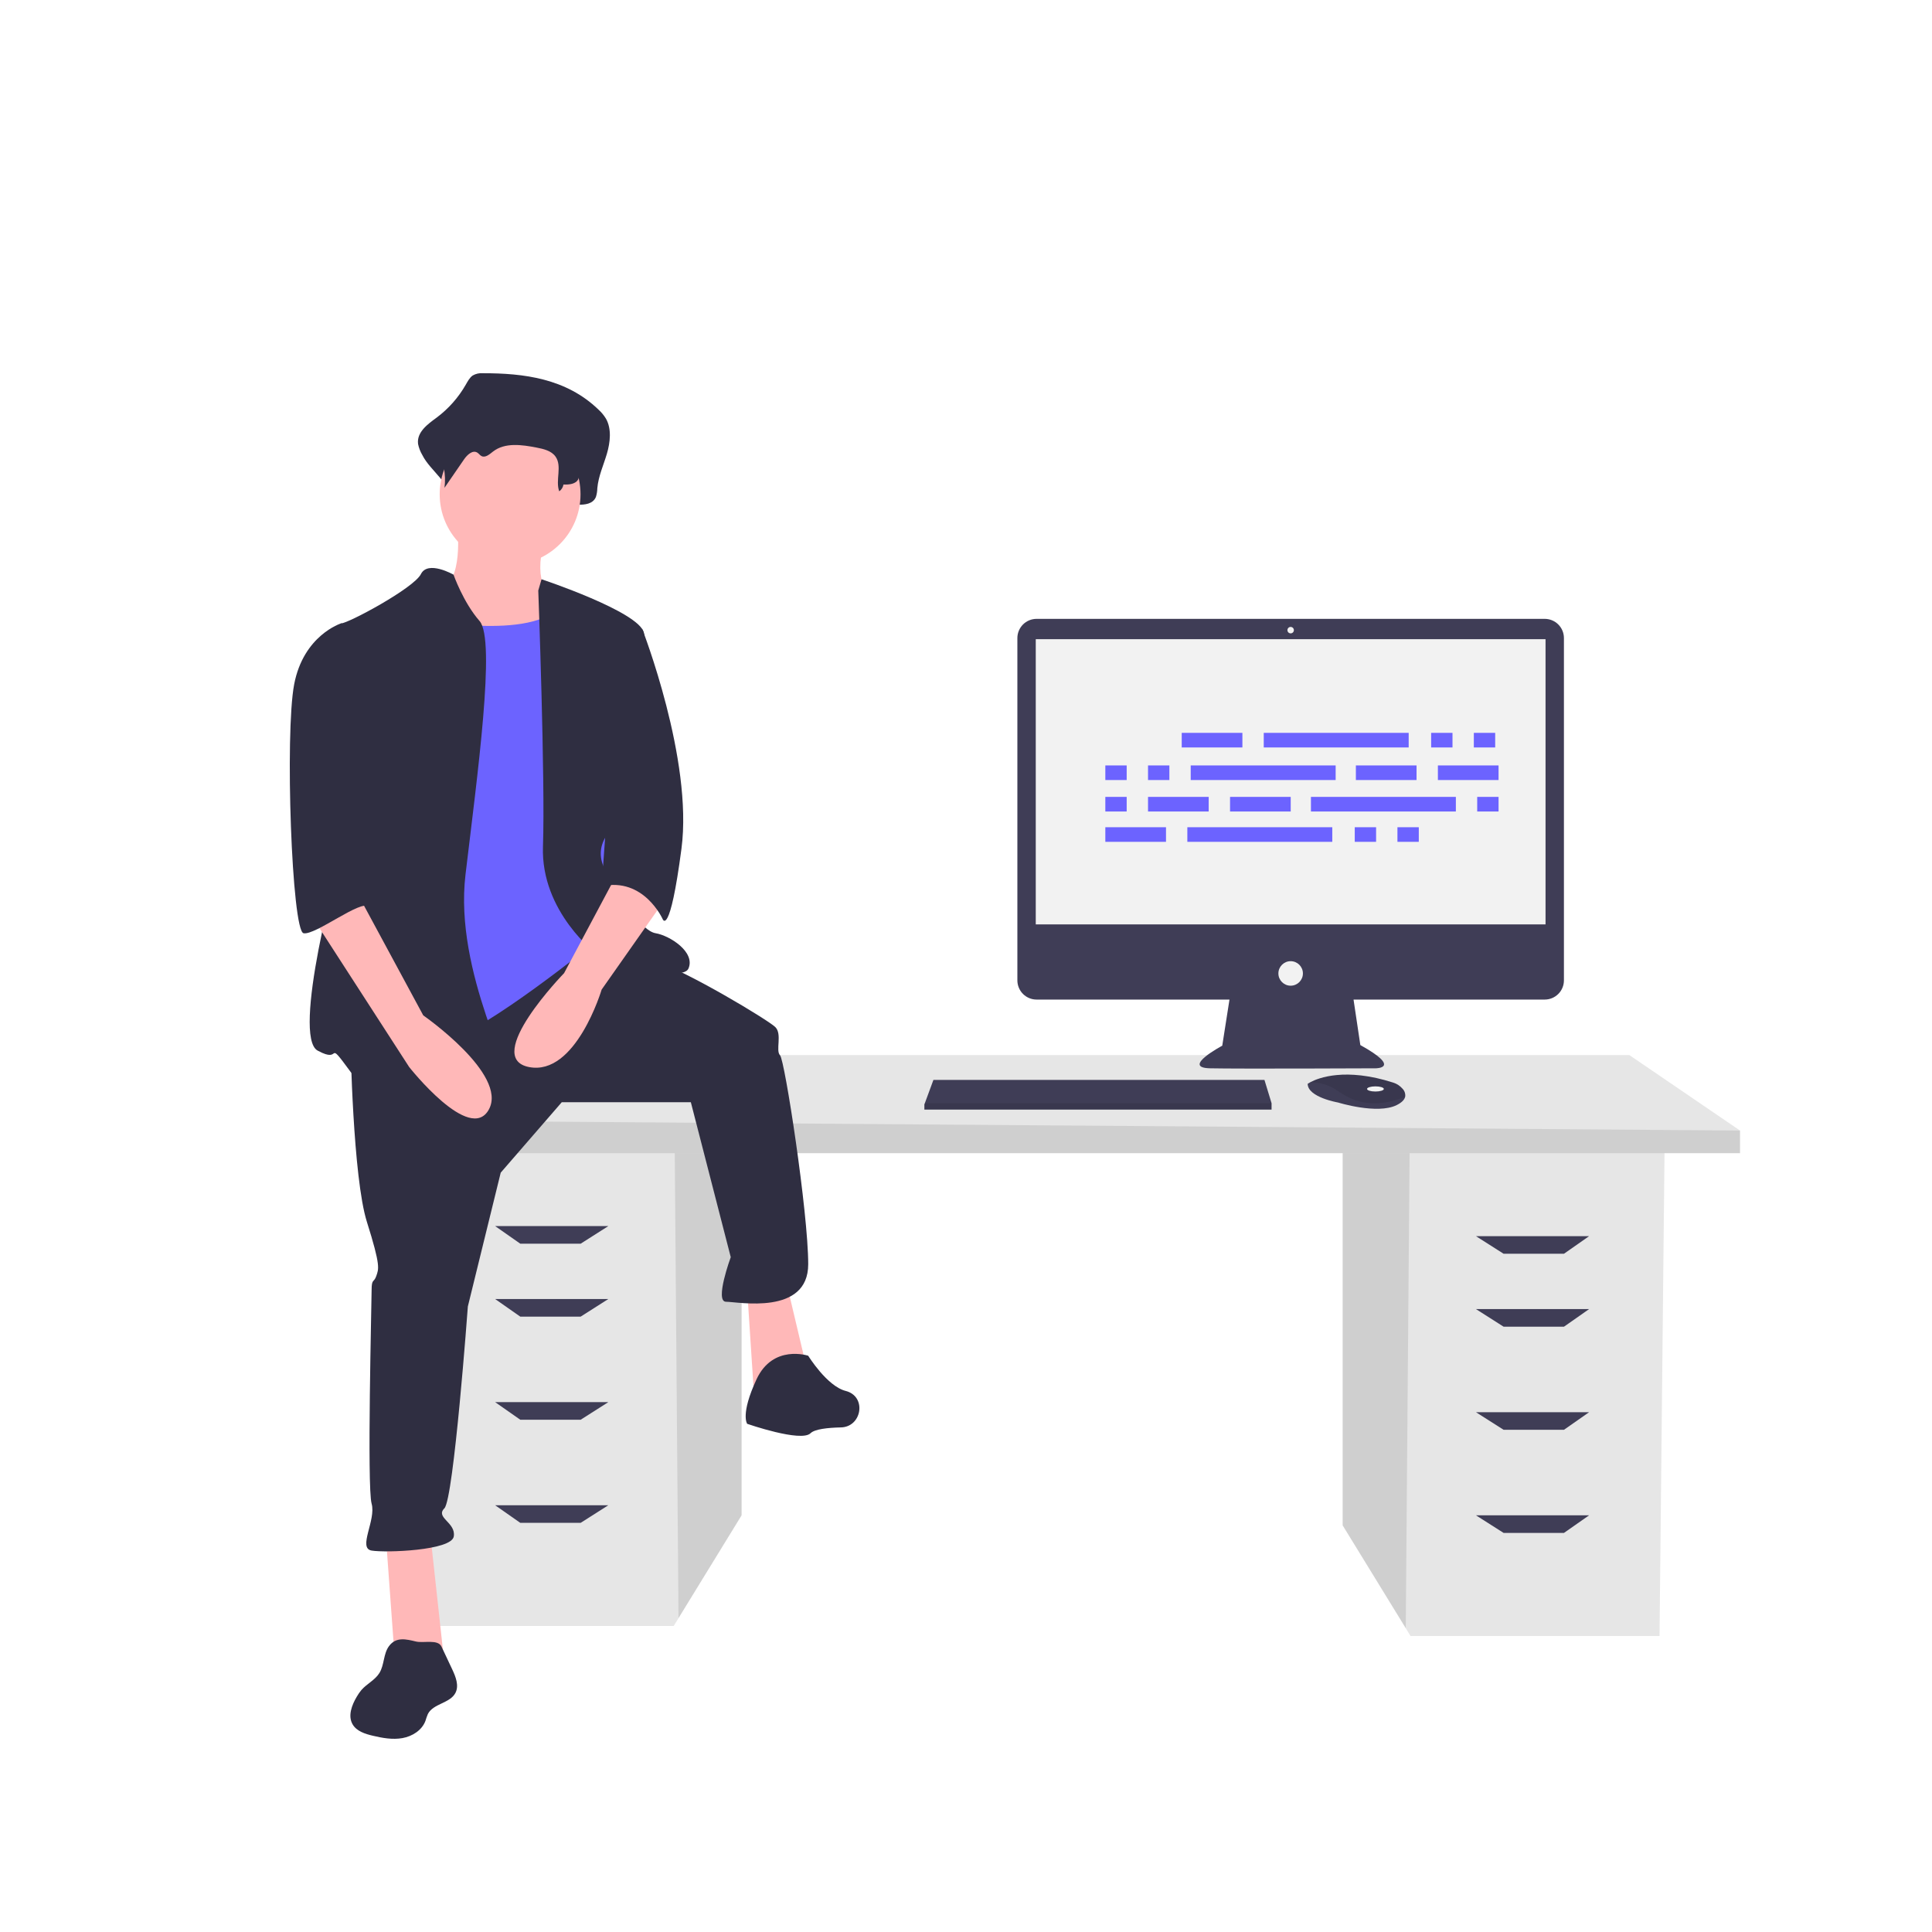 <svg width="440" height="440" viewBox="0 0 440 440" fill="none" xmlns="http://www.w3.org/2000/svg">
<rect width="440" height="440" fill="white"/>
<g clip-path="url(#clip0)">
<path d="M305.781 261.48V347.391L320.152 370.811L321.245 372.593H377.947L379.093 261.48H305.781Z" fill="#E6E6E6"/>
<path opacity="0.1" d="M305.781 261.48V347.391L320.152 370.811L321.034 261.48H305.781Z" fill="black"/>
<path d="M168.895 259.189V345.101L154.525 368.52L153.431 370.301H96.729L95.584 259.189H168.895Z" fill="#E6E6E6"/>
<path opacity="0.1" d="M168.895 259.189V345.101L154.525 368.52L153.643 259.189H168.895Z" fill="black"/>
<path d="M396.275 257.471V262.625H88.138V255.179L116.775 240.288H371.074L396.275 257.471Z" fill="#E6E6E6"/>
<path opacity="0.1" d="M396.275 257.471V262.625H88.138V255.179L396.275 257.471Z" fill="black"/>
<path d="M132.24 283.244H118.493L112.766 279.235H138.54L132.24 283.244Z" fill="#3F3D56"/>
<path d="M132.24 299.854H118.493L112.766 295.845H138.54L132.24 299.854Z" fill="#3F3D56"/>
<path d="M132.24 323.337H118.493L112.766 319.327H138.54L132.24 323.337Z" fill="#3F3D56"/>
<path d="M132.24 346.819H118.493L112.766 342.81H138.54L132.24 346.819Z" fill="#3F3D56"/>
<path d="M342.437 285.535H356.183L361.91 281.526H336.137L342.437 285.535Z" fill="#3F3D56"/>
<path d="M342.437 302.145H356.183L361.91 298.135H336.137L342.437 302.145Z" fill="#3F3D56"/>
<path d="M342.437 325.627H356.183L361.91 321.618H336.137L342.437 325.627Z" fill="#3F3D56"/>
<path d="M342.437 349.11H356.183L361.91 345.101H336.137L342.437 349.11Z" fill="#3F3D56"/>
<path d="M351.798 140.94H236.076C235.501 140.94 234.932 141.053 234.401 141.273C233.87 141.493 233.388 141.815 232.981 142.221C232.575 142.628 232.253 143.11 232.033 143.641C231.813 144.172 231.7 144.742 231.7 145.316V223.269C231.7 223.844 231.813 224.413 232.033 224.944C232.253 225.475 232.575 225.958 232.981 226.364C233.388 226.77 233.87 227.093 234.401 227.313C234.932 227.533 235.501 227.646 236.076 227.646H280.005L278.359 238.153C278.359 238.153 268.954 243.15 275.567 243.297C282.18 243.444 313.335 243.297 313.335 243.297C313.335 243.297 319.361 243.297 309.808 238.006L308.26 227.646H351.798C352.372 227.646 352.942 227.533 353.473 227.313C354.004 227.093 354.486 226.77 354.892 226.364C355.299 225.958 355.621 225.475 355.841 224.944C356.061 224.413 356.174 223.844 356.174 223.269V145.316C356.174 144.742 356.061 144.172 355.841 143.641C355.621 143.11 355.299 142.628 354.892 142.221C354.486 141.815 354.004 141.493 353.473 141.273C352.942 141.053 352.372 140.94 351.798 140.94Z" fill="#3F3D56"/>
<path d="M351.986 145.569H235.888V210.525H351.986V145.569Z" fill="#F2F2F2"/>
<path d="M293.937 144.246C294.343 144.246 294.672 143.917 294.672 143.512C294.672 143.106 294.343 142.777 293.937 142.777C293.531 142.777 293.202 143.106 293.202 143.512C293.202 143.917 293.531 144.246 293.937 144.246Z" fill="#F2F2F2"/>
<path d="M293.937 224.486C295.479 224.486 296.729 223.236 296.729 221.694C296.729 220.152 295.479 218.902 293.937 218.902C292.395 218.902 291.145 220.152 291.145 221.694C291.145 223.236 292.395 224.486 293.937 224.486Z" fill="#F2F2F2"/>
<path d="M289.586 251.233V252.702H210.522V251.527L210.631 251.233L212.579 245.942H287.969L289.586 251.233Z" fill="#3F3D56"/>
<path d="M320.012 249.794C319.868 250.41 319.324 251.059 318.096 251.673C313.687 253.878 304.723 251.086 304.723 251.086C304.723 251.086 297.815 249.91 297.815 246.824C298.009 246.691 298.212 246.571 298.421 246.464C300.274 245.483 306.42 243.063 317.318 246.566C318.12 246.818 318.837 247.288 319.389 247.924C319.633 248.164 319.817 248.459 319.925 248.784C320.034 249.109 320.064 249.455 320.012 249.794Z" fill="#3F3D56"/>
<path opacity="0.1" d="M320.012 249.794C314.616 251.862 309.806 252.016 304.87 248.587C303.003 247.207 300.743 246.463 298.421 246.464C300.275 245.483 306.421 243.063 317.318 246.566C318.121 246.818 318.838 247.288 319.389 247.924C319.633 248.164 319.817 248.459 319.926 248.784C320.034 249.109 320.064 249.455 320.012 249.794Z" fill="black"/>
<path d="M313.246 248.587C314.301 248.587 315.157 248.324 315.157 247.999C315.157 247.675 314.301 247.412 313.246 247.412C312.191 247.412 311.336 247.675 311.336 247.999C311.336 248.324 312.191 248.587 313.246 248.587Z" fill="#F2F2F2"/>
<path opacity="0.1" d="M289.586 251.233V252.702H210.522V251.527L210.631 251.233H289.586Z" fill="black"/>
<path d="M109.961 85C109.158 84.934 108.355 85.114 107.657 85.515C106.971 85.984 106.539 86.806 106.098 87.572C104.412 90.533 102.13 93.111 99.395 95.144C97.403 96.603 94.871 98.422 95.212 101.112C95.391 102.001 95.72 102.853 96.183 103.632C98.02 107.341 103.034 110.208 102.541 114.44C104.366 111.384 101.925 109.873 103.75 106.816C104.62 105.361 106.13 103.718 107.442 104.632C107.882 104.938 108.171 105.487 108.628 105.756C109.72 106.396 110.882 105.171 111.848 104.304C115.181 101.312 119.921 102.096 124.068 103.028C126.026 103.468 128.177 104.045 129.335 105.917C130.856 108.377 127.889 111.035 127.139 113.816C127.078 114.053 127.075 114.302 127.13 114.54C127.186 114.779 127.299 115 127.459 115.185C127.618 115.371 127.821 115.515 128.048 115.605C128.276 115.695 128.522 115.729 128.766 115.703C130.01 115.58 131.484 115.479 131.558 114.933C133.124 114.989 135.042 114.812 135.713 113.181C135.918 112.536 136.026 111.864 136.035 111.188C136.281 108.449 137.443 105.951 138.213 103.344C138.983 100.737 139.318 97.683 138.019 95.372C137.555 94.603 136.981 93.906 136.316 93.303C128.942 86.166 119.246 84.989 109.961 85Z" fill="#2F2E41"/>
<path d="M104.145 119.786C104.145 119.786 105.749 133.151 99.868 134.22C93.988 135.289 105.214 153.465 105.214 153.465L131.943 156.672L125.528 135.289C125.528 135.289 121.252 133.685 123.925 122.993C126.597 112.302 104.145 119.786 104.145 119.786Z" fill="#FFB8B8"/>
<path d="M87.84 349.391L89.978 378.793H101.204L97.997 349.391H87.84Z" fill="#FFB8B8"/>
<path d="M170.166 293.794L171.77 318.385L184.066 313.039L179.254 292.725L170.166 293.794Z" fill="#FFB8B8"/>
<path d="M79.821 237.128C79.821 237.128 80.356 268.134 83.563 278.291C86.771 288.448 86.236 288.983 85.701 290.586C85.167 292.19 84.632 291.121 84.632 293.794C84.632 296.467 83.563 338.699 84.632 342.441C85.701 346.183 81.425 352.598 84.632 353.133C87.84 353.668 102.808 353.133 103.343 349.925C103.877 346.718 99.066 345.649 101.205 343.51C103.343 341.372 106.55 297.536 106.55 297.536L114.035 267.065L127.934 251.027H157.336L166.424 286.31C166.424 286.31 162.682 296.467 165.355 296.467C168.028 296.467 184.065 299.674 184.065 287.913C184.065 276.152 178.72 241.404 177.65 240.335C176.581 239.266 178.185 235.524 176.581 233.92C174.977 232.316 156.267 221.09 149.317 218.952C142.368 216.813 132.619 214.268 132.619 214.268L79.821 237.128Z" fill="#2F2E41"/>
<path d="M184.065 308.762C184.065 308.762 176.047 306.089 172.304 314.108C168.562 322.127 170.166 324.265 170.166 324.265C170.166 324.265 182.462 328.542 184.6 326.404C185.53 325.473 188.484 325.15 191.525 325.082C196.157 324.978 197.389 318.425 193.015 316.9C192.884 316.854 192.752 316.815 192.619 316.781C188.342 315.712 184.065 308.762 184.065 308.762Z" fill="#2F2E41"/>
<path d="M116.173 128.607C125.03 128.607 132.21 121.426 132.21 112.569C132.21 103.712 125.03 96.531 116.173 96.531C107.316 96.531 100.135 103.712 100.135 112.569C100.135 121.426 107.316 128.607 116.173 128.607Z" fill="#FFB8B8"/>
<path d="M95.324 140.902C95.324 140.902 121.519 146.248 127.934 137.695C134.349 129.141 137.022 161.751 137.022 161.751L140.229 195.965L135.418 214.675C135.418 214.675 110.293 234.989 102.274 236.593C94.255 238.197 81.96 239.266 81.96 239.266C81.96 239.266 85.702 179.927 85.702 178.858C85.702 177.789 95.324 140.902 95.324 140.902Z" fill="#6C63FF"/>
<path d="M103.291 130.876C103.291 130.876 97.463 127.537 95.859 130.745C94.255 133.953 79.287 141.971 77.683 141.971C76.079 141.971 80.89 186.342 78.752 191.688C76.614 197.034 66.457 236.059 72.337 239.266C78.217 242.474 73.941 236.059 79.821 244.077C85.702 252.096 114.569 252.096 116.173 248.889C117.777 245.681 103.343 221.625 106.016 199.172C108.689 176.719 112.966 145.713 109.223 141.437C105.481 137.16 103.291 130.876 103.291 130.876Z" fill="#2F2E41"/>
<path d="M122.588 134.487L123.333 131.924C123.333 131.924 145.575 139.298 146.645 144.11C147.714 148.921 147.179 182.6 143.437 185.273C139.695 187.946 134.349 192.222 138.091 198.637C141.833 205.052 146.11 212.002 149.317 212.537C152.525 213.071 158.405 216.813 156.802 220.555C155.198 224.298 135.953 217.348 135.953 217.348C135.953 217.348 123.123 207.725 123.657 192.757C124.192 177.788 122.588 134.487 122.588 134.487Z" fill="#2F2E41"/>
<path d="M141.298 197.568L128.468 221.625C128.468 221.625 109.758 240.87 120.45 243.008C131.141 245.146 137.022 225.367 137.022 225.367L150.921 205.587L141.298 197.568Z" fill="#FFB8B8"/>
<path d="M110.742 89.196C110.096 89.148 109.448 89.274 108.866 89.56C108.341 89.944 107.907 90.441 107.598 91.014C106.172 93.159 104.313 94.982 102.141 96.366C100.52 97.397 98.458 98.683 98.736 100.584C98.886 101.222 99.154 101.826 99.526 102.365C101.027 105.013 101.624 108.078 101.228 111.096L105.686 104.616C106.394 103.587 107.624 102.426 108.692 103.072C109.05 103.288 109.285 103.676 109.657 103.866C110.546 104.319 111.492 103.453 112.279 102.84C114.992 100.725 118.85 101.279 122.226 101.938C123.82 102.249 125.571 102.657 126.513 103.98C128.079 106.178 126.444 109.354 127.358 111.893C127.614 111.714 127.831 111.486 127.997 111.221C128.162 110.956 128.273 110.661 128.323 110.353C129.598 110.392 131.159 110.267 131.705 109.115C131.872 108.663 131.96 108.187 131.967 107.705C132.168 105.77 133.114 104.004 133.741 102.162C134.368 100.319 134.64 98.16 133.582 96.527C133.195 95.974 132.728 95.481 132.196 95.064C126.193 90.02 118.301 89.189 110.742 89.196Z" fill="#2F2E41"/>
<path d="M141.299 141.971L146.279 143.293C146.279 143.293 157.871 172.977 155.198 193.292C152.525 213.606 150.921 209.329 150.921 209.329C150.921 209.329 146.645 199.707 137.022 201.845L141.299 141.971Z" fill="#2F2E41"/>
<path d="M88.581 374.907C87.291 376.659 87.55 379.163 86.408 381.014C85.418 382.619 83.553 383.46 82.315 384.882C81.919 385.355 81.567 385.861 81.262 386.396C80.114 388.32 79.18 390.786 80.311 392.72C81.221 394.275 83.134 394.884 84.888 395.298C87.105 395.822 89.409 396.241 91.651 395.841C93.894 395.44 96.086 394.067 96.885 391.934C97.043 391.398 97.229 390.87 97.445 390.355C98.66 387.962 102.473 387.936 103.717 385.558C104.588 383.893 103.788 381.881 102.988 380.182L100.544 374.991C99.734 373.269 96.447 374.259 94.733 373.846C92.498 373.308 90.188 372.715 88.581 374.907Z" fill="#2F2E41"/>
<path d="M70.733 208.26L93.186 243.008C93.186 243.008 107.085 260.65 111.362 252.631C115.638 244.612 96.393 231.247 96.393 231.247L81.96 204.518L70.733 208.26Z" fill="#FFB8B8"/>
<path d="M81.959 143.04L77.683 141.971C77.683 141.971 69.129 144.644 66.991 155.87C64.853 167.097 66.456 212.002 69.129 212.537C71.802 213.071 82.331 204.718 84.016 206.489C85.701 208.26 80.356 199.172 81.959 194.361C83.563 189.549 81.959 143.04 81.959 143.04Z" fill="#2F2E41"/>
<path d="M282.948 166.903H269.131V170.229H282.948V166.903Z" fill="#6C63FF"/>
<path d="M330.796 166.903H325.935V170.229H330.796V166.903Z" fill="#6C63FF"/>
<path d="M340.519 166.903H335.657V170.229H340.519V166.903Z" fill="#6C63FF"/>
<path d="M320.817 166.903H287.81V170.229H320.817V166.903Z" fill="#6C63FF"/>
<path d="M265.549 188.396H251.732V191.722H265.549V188.396Z" fill="#6C63FF"/>
<path d="M313.397 188.396H308.535V191.722H313.397V188.396Z" fill="#6C63FF"/>
<path d="M323.12 188.396H318.258V191.722H323.12V188.396Z" fill="#6C63FF"/>
<path d="M303.418 188.396H270.411V191.722H303.418V188.396Z" fill="#6C63FF"/>
<path d="M322.608 174.323H308.791V177.649H322.608V174.323Z" fill="#6C63FF"/>
<path d="M341.287 174.323H327.47V177.649H341.287V174.323Z" fill="#6C63FF"/>
<path d="M256.594 174.323H251.732V177.649H256.594V174.323Z" fill="#6C63FF"/>
<path d="M266.317 174.323H261.455V177.649H266.317V174.323Z" fill="#6C63FF"/>
<path d="M304.186 174.323H271.178V177.649H304.186V174.323Z" fill="#6C63FF"/>
<path d="M293.951 181.487H280.134V184.814H293.951V181.487Z" fill="#6C63FF"/>
<path d="M275.272 181.487H261.455V184.814H275.272V181.487Z" fill="#6C63FF"/>
<path d="M256.594 181.487H251.732V184.814H256.594V181.487Z" fill="#6C63FF"/>
<path d="M341.287 181.487H336.425V184.814H341.287V181.487Z" fill="#6C63FF"/>
<path d="M331.564 181.487H298.556V184.814H331.564V181.487Z" fill="#6C63FF"/>
</g>
<defs>
<clipPath id="clip0">
<rect width="330.275" height="311" fill="white" transform="translate(66 85)"/>
</clipPath>
</defs>
</svg>
